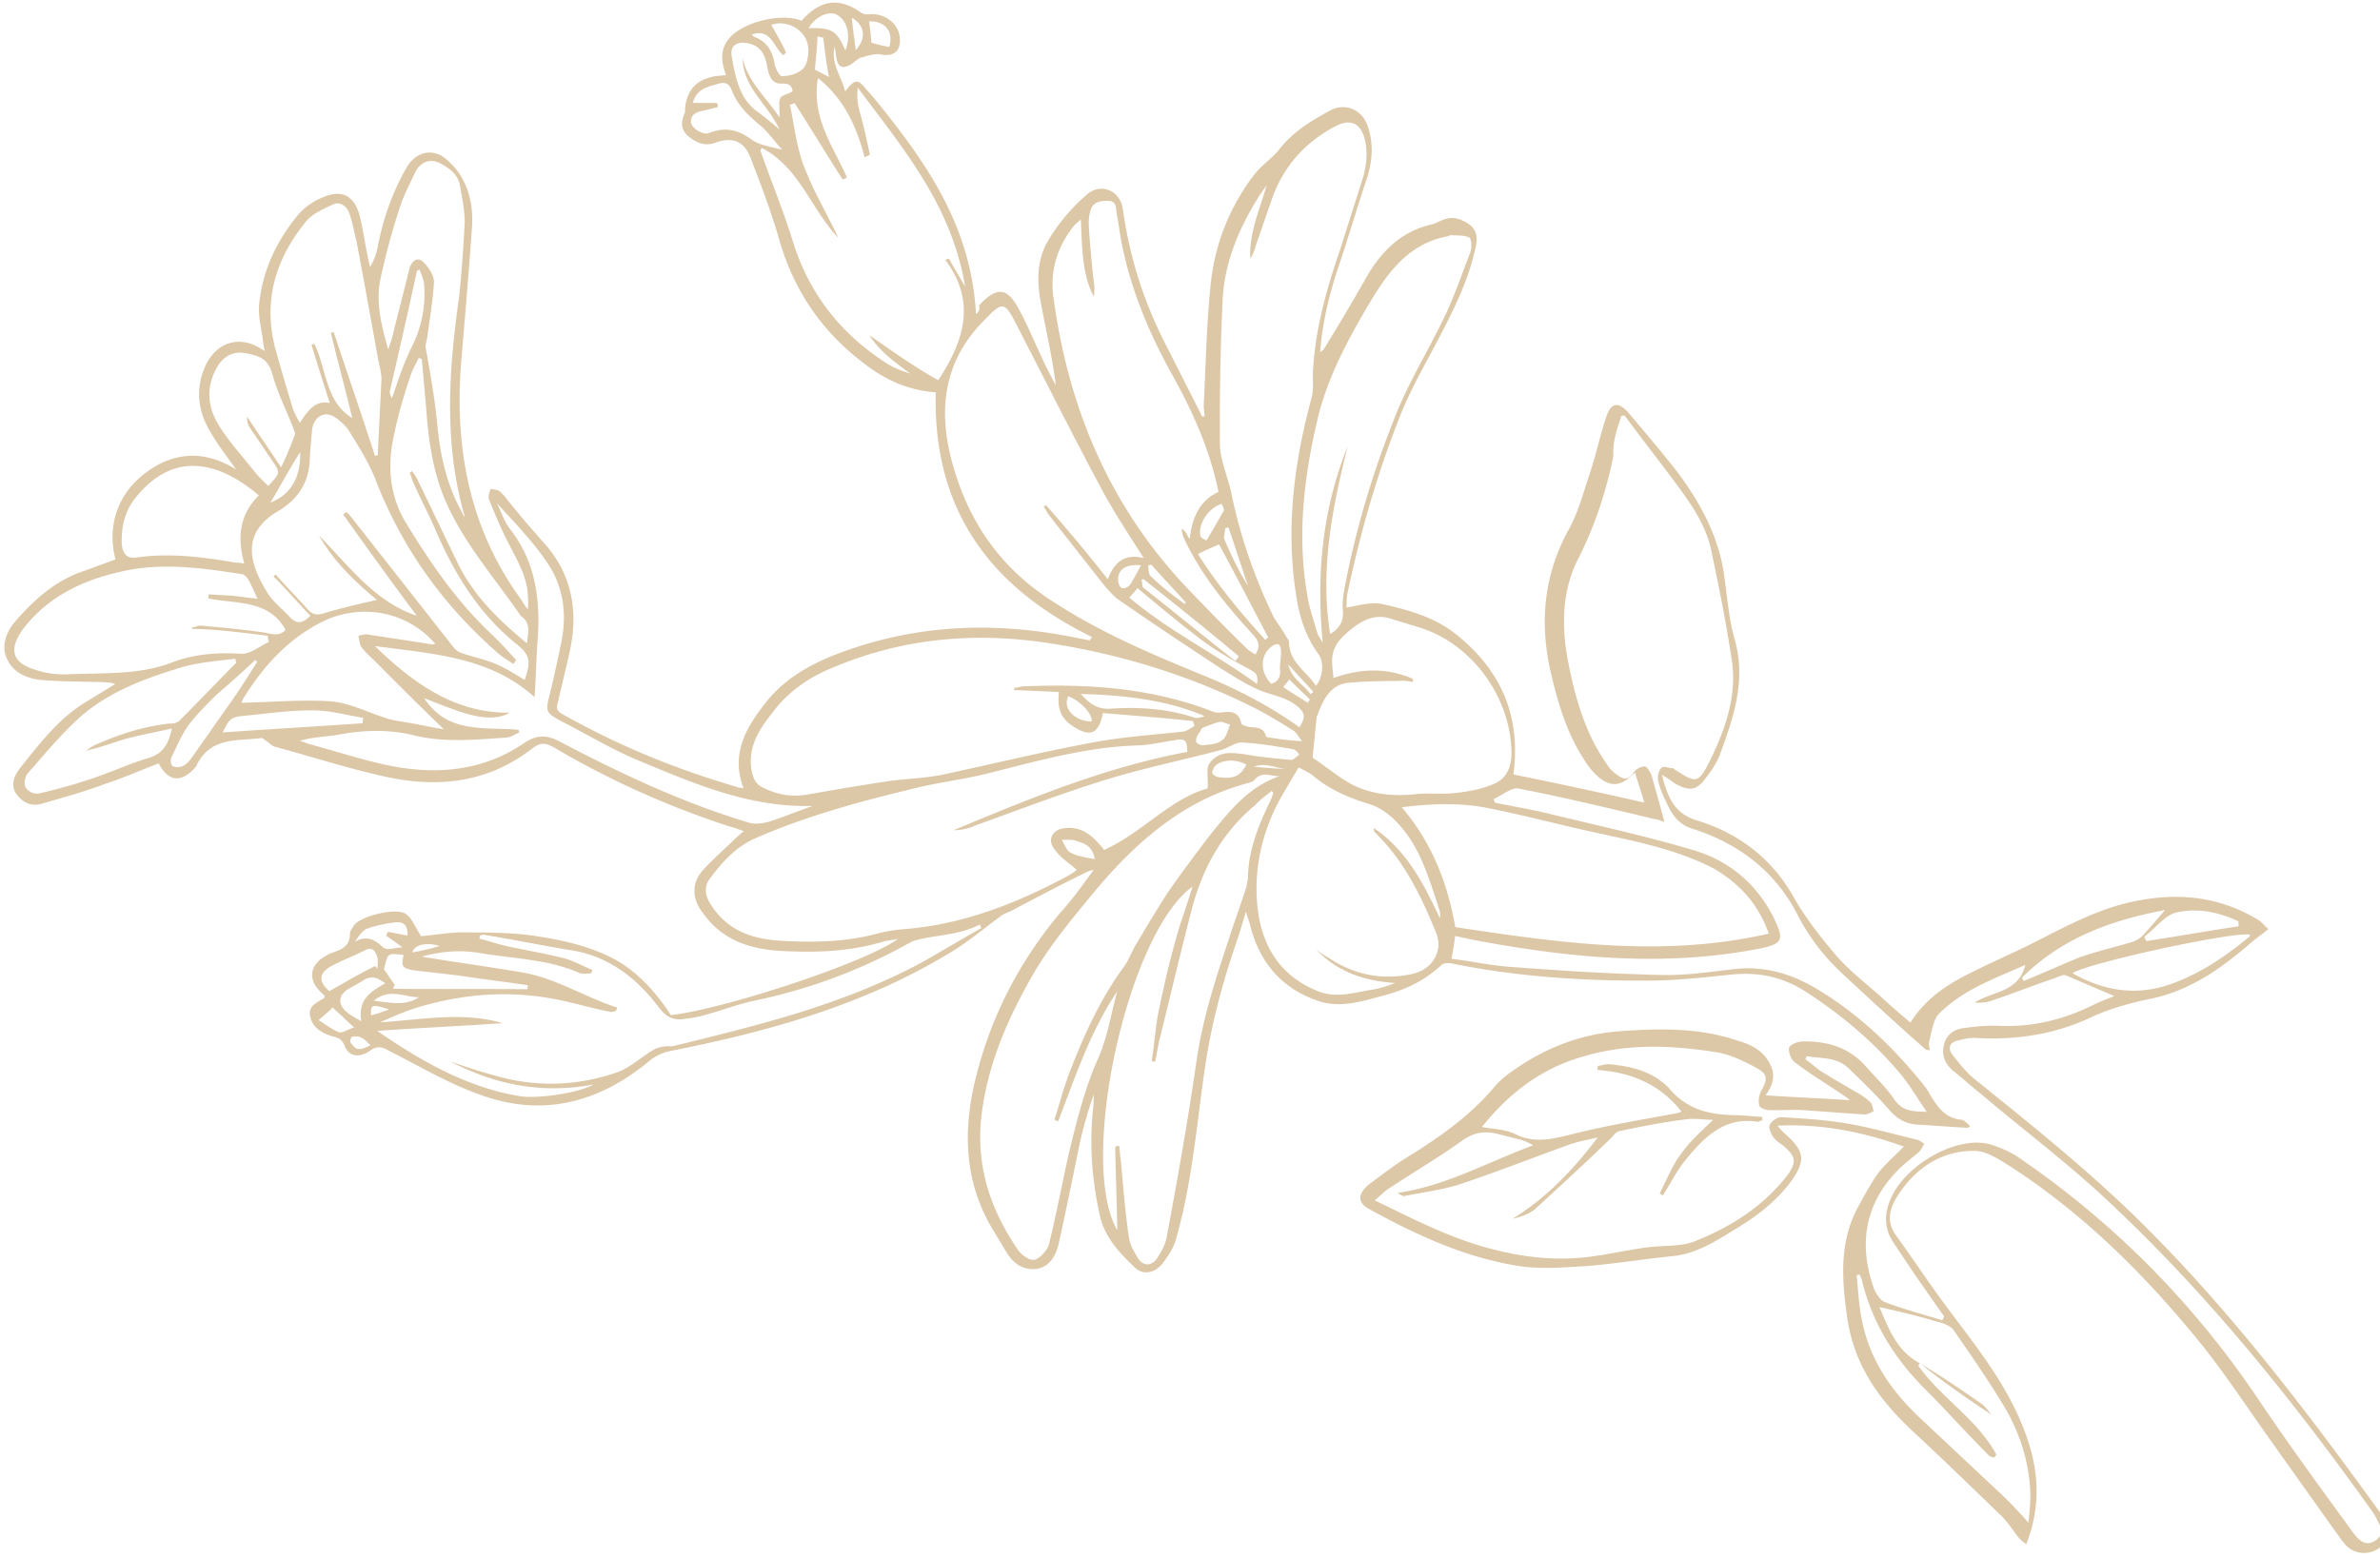 <svg width="362" height="237" fill="none" xmlns="http://www.w3.org/2000/svg"><path d="M148.451 47.804c-.657-12.176-6.359-21.286-13.189-29.98-1.139-1.449-2.277-2.898-3.523-4.253-1.314-1.672-1.726-1.502-3.193.334-.556-2.329-2.241-4.241-1.582-6.875.046.522.18 1.156.227 1.678.247 1.472.901 1.842 2.158 1.126.52-.264 1.081-.938 1.688-1.09.912-.23 2.039-.645 2.91-.463 1.936.381 3.104-.446 2.919-2.534-.186-2.088-2.107-3.607-4.28-3.596-.5.059-1.195.1-1.653-.252-3.317-2.37-6.226-1.908-9.011 1.26-2.941-1.198-8.496.062-10.808 2.443-1.663 1.818-1.456 3.701-.683 5.842-.696.041-1.195.1-1.694.158-2.714.481-4.248 2-4.536 4.874-.02.205.047.522-.082.821-.515 1.197-.617 2.223.366 3.244 1.18 1.038 2.488 1.777 4.223 1.209 2.667-1.003 4.475-.322 5.49 2.358 1.566 4.077 3.132 8.154 4.374 12.512 2.35 8.083 6.862 14.29 13.3 19.012 3.121 2.353 6.628 3.808 10.454 4.05-.46 18.393 8.755 29.891 23.813 37.255-.108.093-.216.187-.345.486-1.457-.234-2.806-.563-4.264-.798-11.833-2.102-23.455-1.388-34.967 3.168-4.12 1.7-7.801 3.958-10.431 7.553-2.718 3.484-4.998 7.525-3.035 12.569-.587-.053-.783-.07-1.066-.199-9.208-2.694-18.03-6.285-26.532-11.09-.937-.499-.875-1.115-.598-1.918.55-2.54 1.189-4.968 1.74-7.508 1.44-6.499.233-12.2-4.227-16.952-1.772-2.024-3.544-4.048-5.207-6.165-.35-.446-.788-1.003-1.247-1.355-.37-.241-.958-.294-1.349-.33-.15.505-.407 1.104-.252 1.532.948 2.364 1.984 4.84 3.148 7.015 1.231 2.493 2.679 4.799 2.782 7.708a9.437 9.437 0 01-.01 2.07c-.613-.78-.855-1.32-1.205-1.765-7.886-10.964-10.087-23.487-8.84-36.942.55-6.476 1.1-12.951 1.562-19.538.18-2.78-.336-5.52-1.784-7.825-.592-.985-1.576-2.006-2.493-2.71-2.029-1.426-4.371-.705-5.684 1.56-2.151 3.741-3.54 7.759-4.343 11.83-.211 1.12-.51 2.128-1.22 3.307-.046-.522-.288-1.062-.335-1.584-.469-2.217-.742-4.416-1.32-6.54-.819-2.663-2.498-3.643-5.165-2.64-1.54.586-3.12 1.583-4.134 2.838-3.259 3.953-5.384 8.422-5.898 13.554-.185 1.848.325 3.655.552 5.332.047.522.093 1.044.314 1.79-.37-.241-.566-.259-.654-.37-3.25-2.054-6.72-.916-8.351 2.562-1.503 3.178-1.245 6.516.337 9.455 1.164 2.176 2.653 4.07 4.296 6.394-4.646-2.904-9.295-2.805-13.666.426-4.263 3.137-6.039 8.052-4.683 13.25-1.54.586-2.971 1.078-4.51 1.664C8.672 88.137 5.212 91.14 2.19 94.7c-1.23 1.443-2.043 3.648-1.142 5.49.881 2.047 2.864 2.951 4.908 3.238 3.131.282 6.39.265 9.542.342.587.053 1.282.012 2.044.288l-4.417 2.709c-4.093 2.428-7.048 6.304-9.982 9.976-.798 1.067-1.617 2.34-.782 3.865 1.03 1.543 2.446 2.188 4.181 1.619 3.255-.949 6.4-1.805 9.48-2.978 2.754-.891 5.442-2.099 8.109-3.102 1.494 2.828 3.45 3.004 5.566.605.108-.093.217-.187.237-.392 2.213-4.358 6.282-3.577 9.886-4.081.196.017.458.352.742.481.37.24.72.686 1.2.833 5.767 1.555 11.406 3.41 17.302 4.666 7.832 1.637 15.324.759 21.966-4.443 1.168-.827 1.864-.868 3.172-.129a133.744 133.744 0 0026.732 12.041c.675.164 1.241.422 2.199.716l-1.081.938c-1.75 1.706-3.588 3.302-5.143 5.026-1.771 1.912-1.626 4.41-.05 6.417 3.023 4.311 7.334 5.632 12.246 5.867 5.108.253 10.062.078 14.943-1.347.716-.246 1.411-.287 2.518-.498-4.695 3.513-26.038 10.601-34.528 11.597-2.566-3.96-5.78-7.357-9.94-9.181-3.116-1.42-6.685-2.26-10.186-2.782-3.785-.652-7.74-.594-11.586-.63-2.173.012-4.388.434-6.277.574-.943-1.431-1.319-2.604-2.236-3.308-1.267-1.15-6.93.204-7.965 1.664-.237.393-.69.974-.623 1.291.01 1.865-1.225 2.375-2.656 2.867-.608.153-1.149.622-1.669.886-1.709 1.296-1.894 3.143-.472 4.721.262.335.72.687.983 1.021-.108.094-.02.206-.02.206-1.06.733-2.688 1.207-2.178 3.014.423 1.695 1.927 2.452 3.364 2.892.87.182 1.436.44 1.833 1.408.53 1.602 2.271 1.966 3.872.763 1.17-.826 1.931-.551 2.956.059 4.511 2.271 8.982 4.952 13.75 6.625 9.234 3.421 17.827 1.399 25.57-4.947 1.19-1.032 2.425-1.542 4.032-1.812 14.608-2.93 28.927-6.922 41.963-14.862 2.729-1.619 5.107-3.683 7.661-5.524.432-.375 1.04-.528 1.56-.792 3.856-2.034 7.712-4.069 11.656-5.992.304-.077.52-.264.912-.229-1.596 2.135-3.212 4.475-4.983 6.387-6.497 7.7-10.923 16.415-13.192 26.257-1.78 7.919-1.258 15.526 3.084 22.442l1.778 2.957c1.097 1.859 2.668 2.933 4.773 2.605 1.911-.346 2.878-2.123 3.259-3.953 1.08-4.874 2.052-9.654 3.025-14.435a62.463 62.463 0 012.299-8.182c-.061.616-.015 1.138-.076 1.754-.663 5.637-.24 11.268.987 16.764.758 3.279 2.988 5.655 5.151 7.714 1.246 1.355 3.049 1.103 4.279-.34.906-1.161 1.832-2.527 2.172-3.947 2.428-8.481 3.117-17.326 4.371-25.913.941-6.44 2.536-12.511 4.63-18.64.556-1.607 1.004-3.12 1.6-5.138.222.745.377 1.174.531 1.602 1.381 5.924 4.729 9.954 10.26 11.902 3.332 1.233 6.694.189 9.84-.667 3.342-.838 6.441-2.216 9.165-4.767.324-.281 1.215-.305 1.694-.158 10.16 2.054 20.464 2.672 30.742 2.562 3.759-.076 7.45-.468 11.142-.86 4.496-.528 8.368.236 12.251 2.864 5.279 3.479 10.105 7.539 14.241 12.572 1.313 1.672 2.323 3.42 3.703 5.408-2.065-.082-3.651-.018-4.944-1.895-1.205-1.766-2.734-3.25-4.156-4.828-2.647-3.138-6.108-4.071-9.867-3.996-.695.041-1.823.457-1.972.962-.149.504.227 1.677.773 2.141 2.292 1.76 4.712 3.221 7.025 4.775.458.352 1.025.611 1.375 1.056-4.218-.276-8.347-.441-12.76-.735 1.034-1.46 1.57-2.862.756-4.592-1.056-2.27-3.039-3.174-5.15-3.778-5.923-1.984-12.158-1.821-18.327-1.341-5.777.516-11.024 2.632-15.807 6.033-.952.64-1.817 1.39-2.595 2.252-3.927 4.722-8.906 8.105-14.06 11.266-1.797 1.184-3.506 2.48-5.215 3.776-1.73 1.502-1.658 2.751.217 3.748 7.019 3.843 14.188 7.182 22.149 8.521 3.393.616 6.977.317 10.453.113 4.475-.322 8.795-1.072 13.182-1.506 3.584-.298 6.529-2.104 9.582-4.004 3.465-2.07 6.559-4.381 8.973-7.788 1.745-2.639 1.781-3.983-.558-6.265-.633-.575-1.266-1.15-1.792-1.818 6.648-.334 13.131.975 19.228 3.182-1.21 1.237-2.615 2.457-3.737 3.806-1.143 1.554-2.111 3.331-3.078 5.108-3.12 5.519-2.629 11.467-1.747 17.45 1.083 6.933 4.807 12.136 9.679 16.718 4.697 4.359 9.286 8.811 13.875 13.264.896.909 1.576 2.006 2.452 3.121.263.334.721.686 1.179 1.038 2.934-7.607 1.418-14.165-1.858-20.881-3.122-6.289-7.629-11.562-11.616-17.1-2.081-2.88-4.053-5.854-6.222-8.846-1.401-1.783-1.304-3.742-.228-5.613 2.733-4.622 6.868-7.46 11.996-7.412 1.978-.03 4.094 1.508 5.861 2.599 11.211 7.328 20.632 16.772 29.146 27.379 3.327 4.235 6.33 8.752 9.529 13.286l10.384 14.607c.613.78 1.118 1.654 1.839 2.341 1.813 1.613 4.722 1.15 5.926-1.02.237-.393.319-1.214.077-1.754-.288-1.061-.773-2.141-1.386-2.921-10.492-14.513-21.396-28.856-33.943-41.586-8.415-8.629-17.737-16.097-27.147-23.677-1.375-1.056-2.513-2.505-3.564-3.842-.7-.892-.598-1.919.813-2.206.912-.228 1.823-.457 2.606-.386 6.086.341 11.992-.474 17.692-3.171 2.796-1.302 5.942-2.158 9.067-2.808 5.947-1.225 10.73-4.626 15.271-8.567.757-.657 1.601-1.202 2.574-2.047-.458-.352-.896-.909-1.355-1.261-6.324-3.884-12.889-4.372-19.964-2.731-5.056 1.202-9.649 3.688-14.329 6.063-3.12 1.583-6.523 3.037-9.643 4.62-3.532 1.754-6.802 3.841-9.149 7.566-1.638-1.391-3.275-2.781-4.718-4.154-2.271-1.965-4.65-3.837-6.597-6.084-2.385-2.804-4.662-5.702-6.506-8.975-3.446-6.007-8.508-9.673-14.734-11.58-3.353-1.027-4.388-3.503-5.234-6.893.938.498 1.571 1.073 2.225 1.443 2.158 1.127 3.178.804 4.557-1.143.906-1.161 1.725-2.434 2.152-3.742 2.032-5.513 3.869-11.044 2.117-17.209-.953-3.297-1.17-7.045-1.712-10.511-1.01-5.684-3.689-10.482-6.996-14.923-2.364-3.01-4.924-6.036-7.484-9.063-1.509-1.69-2.616-1.479-3.321.633-.983 2.915-1.574 5.865-2.557 8.78-.983 2.915-1.791 6.053-3.34 8.71-3.526 6.621-4.204 13.396-2.75 20.569 1.093 4.863 2.469 9.855 5.209 14.037a11.385 11.385 0 001.926 2.452c2.076 1.948 3.77 1.79 5.865-.403.443 1.489.907 2.774 1.417 4.581a875.328 875.328 0 00-19.908-4.279c1.208-9.109-2.048-16.031-8.815-21.405-3.296-2.575-7.235-3.655-11.195-4.53-1.545-.346-3.476.205-5.386.55.061-.615-.032-1.66.267-2.668 1.862-8.74 4.29-17.22 7.481-25.426 1.626-4.41 4.015-8.545 6.207-12.698 2.322-4.451 4.535-8.809 5.615-13.683.34-1.42.463-2.65-.717-3.69-1.287-.944-2.616-1.478-4.263-.798-.412.17-.932.434-1.344.604-4.84 1.014-8.017 4.146-10.426 8.486a341.84 341.84 0 01-5.939 10.03c-.237.392-.366.691-.886.955.344-4.422 1.363-8.68 2.773-12.904 1.538-4.522 2.902-9.267 4.44-13.789.746-2.522.905-5.097.066-7.554-.82-2.663-3.477-3.732-5.773-2.488-2.925 1.6-5.762 3.313-7.81 6.028-1.123 1.35-2.703 2.346-3.846 3.9-3.753 4.944-6.022 10.85-6.551 17.12-.596 5.954-.693 11.849-1.005 17.931l.139 1.566c-.391-.035-.499.059-.391-.035l-5.935-11.72c-3.122-6.288-5.137-12.788-6.111-19.815-.408-2.833-3.436-4.141-5.619-2.06a28.057 28.057 0 00-5.482 6.446c-1.982 3.032-2.028 6.446-1.378 9.819.763 4.211 1.742 8.235 2.289 12.634-.747-1.414-1.581-2.939-2.22-4.446-1.144-2.382-2.092-4.746-3.344-7.034-1.823-3.478-3.389-3.619-6.153-.657.242.54.005.932-.427 1.307zm98.158 15.471c.196.018.304-.076.5-.058 2.781 3.772 5.671 7.45 8.452 11.222 2.081 2.88 4.054 5.854 4.771 9.544 1.139 5.384 2.19 10.658 3.026 16.119.923 5.572-.873 10.692-3.235 15.554-1.848 3.666-2.131 3.537-5.469 1.372-.087-.112-.175-.223-.283-.129-.587-.053-1.437-.44-1.673-.047-.433.375-.623 1.29-.489 1.923.268 1.267.84 2.458 1.412 3.649.813 1.73 1.864 3.068 3.78 3.655 6.792 2.165 12.313 6.184 15.806 12.713 1.89 3.795 4.43 7.027 7.51 9.79 4.063 3.784 8.039 7.457 12.123 11.035.088.112.284.129.675.165-.046-.522-.201-.951-.052-1.455.34-1.419.612-3.156 1.39-4.018 3.737-3.806 8.639-5.436 13.19-7.511-1.018 4.258-5.04 3.999-7.681 5.729.978.088 1.977-.029 2.801-.369 3.167-1.061 6.354-2.328 9.52-3.389.412-.17 1.04-.527 1.519-.381l7.385 3.151c-1.236.51-2.363.927-3.403 1.454-4.464 2.187-9.217 3.313-14.129 3.077-1.869-.064-3.563.094-5.366.346-1.498.175-2.667 1.002-3.027 2.627-.36 1.625.212 2.815 1.391 3.854 1.463 1.167 2.73 2.317 4.193 3.485 6.005 5.098 12.247 9.803 18.036 15.088 15.641 14.356 29.079 30.998 41.457 48.374.525.668.922 1.636 1.339 2.399.505.874.052 1.454-.597 2.017-1.276.921-2.234.628-3.46-.933-4.775-6.54-9.55-13.081-14.108-19.81-10.04-15.093-22.411-27.6-37.202-37.633-1.112-.721-2.441-1.255-3.682-1.678-4.964-1.69-12.914 2.773-15.297 7.84-1.245 2.581-1.188 4.968.455 7.291l3.091 4.628 4.404 6.301c-.021.205-.129.299-.258.598-2.873-.88-5.855-1.667-8.708-2.752-.762-.276-1.442-1.373-1.751-2.23-2.298-6.628-1.29-12.751 3.657-17.795.994-1.05 2.163-1.877 3.244-2.815.324-.281.581-.88.818-1.273-.371-.24-.829-.592-1.22-.627-3.373-.822-6.638-1.738-10.032-2.354-3.393-.616-7.023-.84-10.458-1.046-.587-.053-1.54.587-1.797 1.185-.237.393.248 1.472.598 1.918.438.557 1.092.927 1.638 1.39 1.725 1.502 1.838 2.341.567 4.194-3.861 5.038-8.906 8.105-14.457 10.298-2.147.739-4.691.509-6.992.82-2.801.369-5.731 1.037-8.532 1.406-5.603.739-10.865.057-16.241-1.463-5.856-1.666-11.108-4.418-16.665-7.094l1.838-1.595c3.702-2.463 7.687-4.797 11.301-7.371 1.709-1.296 3.424-1.659 5.447-1.166 1.35.328 2.503.639 3.852.968.479.147.85.387 1.7.775-7.178 2.667-13.459 6.244-20.668 7.252.371.241.742.481.938.499 2.821-.575 5.818-.926 8.573-1.817 5.617-1.876 11.168-4.069 16.697-6.057 1.432-.492 2.734-.686 4.253-1.067-3.752 4.944-7.835 9.237-12.988 12.398 1.215-.305 2.538-.703 3.511-1.548 3.805-3.489 7.609-6.979 11.326-10.579.433-.376.906-1.162 1.406-1.22 3.429-.727 7.054-1.436 10.55-1.846 1.195-.1 2.456.117 3.738.129-1.858 1.801-3.588 3.302-4.859 5.155-1.359 1.742-2.172 3.947-3.269 6.024.088.111.283.129.459.352 1.055-1.666 1.914-3.349 3.057-4.903 2.934-3.672 6.152-7.214 11.394-6.327.196.017.52-.264.716-.247.02-.205-.067-.316-.047-.522-1.282-.012-2.544-.229-3.826-.241-3.846-.036-7.24-.652-10.083-3.808-2.297-2.693-5.758-3.626-9.28-3.943-.587-.053-1.302.193-1.802.252l-.062.616c5 .347 9.465 2.095 12.793 6.331-.412.17-.52.263-.716.246-5.231.978-10.55 1.846-15.715 3.141-3.038.762-5.88 1.542-8.888.028-1.503-.757-3.285-.71-5.025-1.074 4.293-5.413 9.4-9.096 15.692-10.808 6.508-1.899 13.094-1.616 19.706-.607 2.24.306 4.594 1.45 6.556 2.559 1.591.868 1.401 1.783.562 3.261-.366.692-.556 1.607-.334 2.352.154.428 1.112.722 1.807.681 1.478.029 2.868-.053 4.346-.023 3.239.188 6.566.488 9.804.676.392.035.912-.229 1.432-.492-.155-.429-.181-1.156-.551-1.397-.721-.686-1.463-1.167-2.4-1.666-1.679-.98-3.358-1.959-5.125-3.051-.829-.592-1.55-1.278-2.291-1.76.02-.205.128-.299.149-.504 2.132.399 4.433.089 6.246 1.702 2.251 2.171 4.502 4.341 6.536 6.699 1.159 1.244 2.38 1.872 3.945 2.013 2.652.135 5.196.364 7.848.5l.324-.282c-.458-.352-.984-1.021-1.483-.962-2.827-.358-3.883-2.628-5.156-4.711l-.875-1.114c-4.487-5.479-9.446-10.173-15.4-13.816-4.274-2.664-8.693-3.89-13.6-3.193-3.496.41-7.1.914-10.447.82-7.585-.166-15.042-.63-22.585-1.206-3.044-.171-6.133-.864-9.352-1.257.211-1.12.422-2.241.545-3.472.871.182 1.741.364 2.416.528 14.531 2.759 29.186 4.286 43.99 1.374 3.625-.71 3.511-1.548 2.213-4.358-2.529-5.303-6.809-8.899-12.077-10.513-7.38-2.218-14.821-3.821-22.241-5.628-2.699-.658-5.417-1.11-8.224-1.673-.087-.112-.067-.317-.242-.54 1.344-.604 2.749-1.824 3.815-1.624 6.875 1.344 13.816 3.005 20.758 4.666.391.035.675.164 1.437.44-.712-2.757-1.376-4.992-1.954-7.115-.242-.54-.746-1.414-1.05-1.337-.587-.053-1.432.492-1.668.885-.711 1.179-1.493 1.108-2.323.516-.741-.481-1.375-1.056-1.792-1.819-3.374-4.757-4.884-10.383-5.982-16.178-.876-5.05-.754-10.218 1.588-14.874 2.579-5.05 4.287-10.282 5.429-15.772-.165-2.293.627-4.293 1.203-6.106zm-82.831 69.077c-.432.375-1.06.733-1.688 1.091-7.821 4.163-15.93 7.265-24.684 7.926a23.72 23.72 0 00-3.713.598c-4.773 1.331-9.422 1.43-14.335 1.194-4.521-.2-8.46-1.28-11.201-5.462-.855-1.32-1.123-2.587-.304-3.86 1.94-2.621 4.056-5.02 7.048-6.304 7.434-3.266 15.353-5.453 23.144-7.34 4.057-1.085 8.249-1.536 12.198-2.526 7.595-1.905 15.014-4.033 22.836-4.261 1.782-.047 3.604-.504 5.406-.756 1.715-.363 2.086-.123 2.097 1.743-12.374 2.303-23.907 7.064-35.548 11.919 1.086-.006 2.193-.217 3.125-.651 6.658-2.404 13.228-4.919 19.952-7.006 5.705-1.765 11.652-2.99 17.532-4.531 1.215-.305 2.297-1.244 3.275-1.155 2.652.135 5.175.569 7.698 1.004.392.035.742.481 1.005.815-.325.282-.865.751-1.169.827-2.348-.211-4.696-.423-7.024-.84-2.044-.288-4.089-.575-5.468 1.372-.582.88-.139 2.369-.282 3.807-5.685 1.559-9.958 6.767-15.745 9.353-1.488-1.895-3.193-3.602-5.886-3.327-1.89.14-2.837 1.712-1.699 3.161.855 1.32 2.163 2.059 3.43 3.209zm17.668-22.644c.067.317.154.428.221.745-.628.358-1.169.827-1.864.868-4.691.509-9.361.814-14.093 1.734-7.445 1.401-14.932 3.212-22.398 4.818-2.518.498-4.995.586-7.492.879-4.408.638-8.728 1.388-13.048 2.138-2.409.405-4.541.006-6.612-1.01-1.133-.516-1.55-1.278-1.818-2.545-.716-3.69 1.245-6.517 3.165-8.933 2.285-3.108 5.575-5.401 9.174-6.838 10.926-4.608 22.069-5.469 33.532-3.608 10.396 1.662 20.453 4.743 29.955 9.431 2.353 1.144 4.491 2.476 6.628 3.808.458.352.788 1.003 1.226 1.56-1.869-.065-3.522-.317-4.98-.552-.195-.018-.391-.035-.479-.147-.335-1.584-1.746-1.296-2.811-1.496-.284-.129-.871-.182-.938-.499-.489-2.012-1.792-1.818-3.29-1.643-.5.059-.979-.088-1.545-.346-9.038-3.403-18.451-4.044-27.967-3.658-.587-.053-1.107.211-1.802.251.088.112-.021.206.067.317l6.782.3c-.267 2.669.284 4.065 2.421 5.397 2.421 1.461 3.656.951 4.268-2.205 4.501.406 9.109.717 13.698 1.234zm18.701-5.358c-1.36-2.194-3.997-3.467-4.08-6.582.041-.41-.505-.874-.66-1.302-.504-.874-1.205-1.766-1.71-2.64-2.859-5.954-5.09-12.265-6.41-18.805-.536-2.534-1.679-4.916-1.737-7.303a401.57 401.57 0 01.397-21.714c.205-5.989 2.521-11.373 5.686-16.37l1.035-1.46c-1.065 3.736-2.696 7.214-2.5 11.167.345-.486.602-1.085.772-1.794l2.501-7.232c1.796-5.12 5.23-8.85 9.91-11.225 1.972-.962 3.496-.41 4.161 1.825.577 2.123.371 4.176-.225 6.194l-3.458 10.874c-2.095 6.129-3.777 12.088-4.131 18.58-.036 1.344.124 2.705-.195 3.919-2.66 9.807-3.95 19.737-2.393 29.82.454 3.355 1.428 6.446 3.422 9.215.875 1.115.737 3.484-.385 4.833zM159.07 76.829a84.38 84.38 0 01-.325.281c.351.446.505.874.856 1.32l7.442 9.474c.876 1.115 1.752 2.23 2.843 3.156 5.259 3.684 10.537 7.163 15.816 10.642 2.137 1.332 4.362 2.775 6.649 3.603 1.72.569 3.46.933 4.923 2.1 1.179 1.039 1.421 1.579.366 3.244-4.604-3.315-9.769-5.955-15.084-8.091-7.776-3.186-15.444-6.466-22.577-11.148-7.699-4.94-12.628-11.909-15.092-20.83-2.174-7.86-1.543-15.157 4.419-21.456 3.305-3.43 3.413-3.524 5.633.922 4.219 8.148 8.33 16.39 12.657 24.444 1.912 3.59 4.147 6.898 6.362 10.412-2.503-.64-4.366.228-5.457 3.237a246.2 246.2 0 00-9.431-11.31zm10.856 73.994c-.937 3.437-1.502 7.115-2.897 10.2-2.038 4.581-3.206 9.343-4.374 14.106-1.06 4.669-1.924 9.355-3.091 14.118-.191.915-1.292 2.058-2.116 2.398-.716.247-1.916-.587-2.529-1.367-4.054-5.854-6.372-12.277-5.72-19.779.802-8.006 3.89-15.185 7.719-21.883 2.517-4.434 5.776-8.387 9.034-12.34 6.409-7.811 13.782-14.397 23.523-17.041.412-.17 1.107-.211 1.344-.604 1.231-1.443 2.606-.387 3.908-.58-4.901 1.63-7.856 5.506-10.898 9.272-2.049 2.715-4.098 5.43-6.059 8.257-1.745 2.639-3.295 5.296-4.952 8.047-.71 1.179-1.138 2.487-1.935 3.554-3.429 4.663-5.832 9.935-7.953 15.337-1.049 2.598-1.708 5.232-2.562 7.848.196.017.283.129.566.258 2.527-6.504 4.812-13.549 8.992-19.801zm99.106-8.782c-16.168 3.722-32.023 1.361-47.683-.981-1.191-6.84-3.638-12.964-8.145-18.238 4.3-.544 8.362-.696 12.343-.027 6.2 1.18 12.251 2.864 18.342 4.138 5.701 1.239 11.597 2.495 16.85 5.246 3.729 2.201 6.68 5.263 8.293 9.862zM132.236 51.005c1.71 2.64 4.023 4.194 6.227 5.843-1.437-.44-2.765-.974-3.965-1.808-6.762-4.44-11.491-10.46-13.949-18.449-1.417-4.58-3.246-8.992-4.858-13.59-.088-.112.128-.3.149-.505 5.732 2.898 7.551 9.38 11.661 13.686-1.541-3.35-3.405-6.418-4.75-9.75-1.54-3.349-1.866-7.003-2.603-10.487.304-.077.412-.17.716-.247 2.478 3.849 4.847 7.79 7.325 11.639.216-.188.412-.17.628-.358-2.092-4.745-5.419-8.98-4.411-15.104 3.842 3.039 5.887 7.262 7.088 12.03.304-.075.52-.263.824-.34-.335-1.583-.67-3.167-1.093-4.862-.423-1.695-1.061-3.202-.748-5.35 6.964 9.328 14.293 17.963 16.32 30.263-.922-1.636-1.777-2.956-2.437-4.258-.195-.018-.412.17-.607.152 4.707 6.224 3.025 12.183-1.047 18.341-3.553-1.977-6.87-4.347-10.47-6.846zM47.211 93.68c-1.21 1.238-2.1 1.261-3.084.24-1.16-1.243-2.534-2.3-3.39-3.62-2.72-4.387-4.399-9.302 1.97-12.768l.108-.094c2.641-1.73 4.17-4.181 4.303-7.484.056-1.548.22-3.19.385-4.833.38-1.83 1.94-2.621 3.424-1.659a8.632 8.632 0 011.988 1.836c1.448 2.305 2.895 4.61 4.018 7.198 4.06 10.723 10.39 19.475 18.647 26.743.72.687 1.658 1.186 2.487 1.778.216-.188.237-.393.453-.581-1.334-1.466-2.668-2.933-4.022-4.194-5.048-4.805-9.014-10.548-12.744-16.683-2.544-4.165-2.875-8.752-1.815-13.421.592-2.95 1.487-5.977 2.47-8.892.298-1.009.88-1.888 1.266-2.786.195.018.283.13.479.147l.697 7.83c.33 4.588.965 9.098 2.793 13.51 2.798 6.57 7.5 11.86 11.467 17.603l.175.223c1.483.963 1.035 2.476.87 4.118-4.191-3.485-7.797-6.917-10.28-11.697-2.132-4.335-4.245-8.876-6.377-13.21-.242-.54-.505-.874-.855-1.32l-.325.281c.242.54.376 1.173.706 1.825.969 2.158 2.045 4.223 3.014 6.382 2.952 6.998 6.769 13.245 12.62 17.915 2.008 1.63 2.101 2.675 1.139 5.384-1.396-.85-2.88-1.812-4.491-2.475-1.612-.663-3.352-1.027-5.072-1.597-.48-.146-.938-.498-1.288-.944l-2.452-3.121-12.959-16.496c-.263-.334-.525-.668-.896-.91l-.432.376c3.636 5.092 7.36 10.295 11.192 15.405-6.4-2.13-10.3-7.557-14.868-12.214 2.261 4.035 5.604 7.133 8.792 9.802-2.626.592-5.252 1.184-7.899 1.981-1.02.323-1.714.364-2.523-.434-1.597-1.801-3.39-3.62-4.986-5.42l-.324.281c1.705 1.707 3.564 3.843 5.619 5.995zm143.738 5.906l-1.113-.722c-3.059-2.968-5.923-5.919-8.874-8.981-11.892-12.36-18.476-27.454-20.772-44.957-.479-4.082.761-7.595 3.242-10.686l.973-.845c.176 4.16.156 8.3 1.98 11.779.103-1.027.097-1.96-.104-2.91-.232-2.61-.552-5.331-.676-8.035a7.284 7.284 0 01.205-2.053c.34-1.42 1.447-1.63 2.729-1.619 1.282.012 1.18 1.039 1.293 1.877.335 1.584.475 3.15.81 4.734 1.386 6.857 4.009 13.204 7.347 19.304 3.271 5.784 6.022 11.832 7.342 18.372-2.688 1.208-4.021 3.677-4.371 7.167-.35-.446-.417-.762-.592-.985-.175-.223-.35-.446-.633-.575.026.727.268 1.267.51 1.806 2.617 5.415 6.315 9.89 10.229 14.179 1.159 1.244 1.185 1.97.475 3.15zm21.257 49.971c-1.128.416-2.255.833-3.558 1.026-2.605.387-5.164 1.296-7.93.321-5.989-2.3-8.971-7.022-9.508-13.492-.444-5.425.765-10.598 3.215-15.349.967-1.777 2.022-3.443 3.098-5.314.937.499 1.787.886 2.421 1.461 2.467 1.983 5.211 3.162 8.085 4.043 1.632.457 3.203 1.531 4.362 2.775 3.585 3.637 4.961 8.629 6.553 13.433.154.428.113.839.072 1.249-2.442-5.191-4.992-10.289-10.075-13.75.067.317.047.522.134.633 4.414 4.23 7.119 9.756 9.411 15.452.155.428.289 1.061.335 1.583-.138 2.37-1.693 4.094-4.211 4.592-4.536.938-8.692.046-12.487-2.471-.654-.37-1.396-.851-1.942-1.314 3.302 3.508 7.416 4.811 12.025 5.122zm-63.178-8.902c.087.112.154.429.242.54-3.033 1.695-5.978 3.501-9.01 5.195-12.002 6.48-24.848 9.569-37.803 12.752-.304.076-.695.041-.891.023-.695.041-1.498.176-2.127.534-1.992 1.167-3.742 2.873-5.781 3.518-6.03 2.046-12.266 2.209-18.404.414a83.708 83.708 0 01-6.792-2.166c6.844 3.62 14.11 5 21.86 3.523-2.405 1.337-8.615 2.228-11.334 1.775-7.961-1.338-14.872-5.275-21.614-9.921 6.365-.463 12.709-.72 19.073-1.182-6.138-1.796-12.39-.495-18.646-.126 1.756-.774 3.512-1.548 5.247-2.117 7.744-2.41 15.39-2.86 23.203-1.017 2.219.511 4.33 1.115 6.462 1.514.283.129.695-.041 1-.117.02-.205.128-.299.148-.504-4.876-1.579-9.326-4.465-14.373-5.334-5.046-.869-10.113-1.533-15.355-2.419 3.146-.856 5.926-1.02 8.841-.55 5.046.869 10.37.934 15.098 3.017.567.258 1.174.106 1.87.065.02-.205.128-.299.149-.505-1.329-.534-2.637-1.273-4.074-1.713-2.981-.786-6.092-1.274-9.181-1.966-1.35-.329-2.59-.751-3.94-1.08.02-.205.129-.299.15-.505.303-.076.607-.152.89-.023 4.372.705 8.723 1.614 13.095 2.319 5.634.922 9.934 4.313 13.241 8.753 1.401 1.784 2.575 1.889 4.182 1.62a17.223 17.223 0 003.125-.651c2.539-.703 4.902-1.63 7.42-2.128a82.86 82.86 0 0023.7-8.947c3.166-1.061 6.992-.82 10.329-2.591zm44.387-20.34l.263.334c-.129.299-.15.505-.278.804-1.869 3.871-3.541 7.759-3.581 12.106-.042.41-.191.915-.232 1.325-.875 2.821-1.945 5.625-2.82 8.446-1.966 5.83-3.844 11.771-4.764 18.006-1.296 8.998-2.895 18.071-4.582 27.034-.211 1.12-.921 2.299-1.503 3.178-.906 1.162-2.08 1.056-2.847-.152-.593-.986-1.185-1.971-1.366-3.127-.588-3.989-.872-8.053-1.264-12.024-.134-.634-.072-1.25-.206-1.883-.196-.018-.392-.036-.608.152.068 4.253.244 8.411.312 12.664-6.058-10.489 1.565-45.223 11.456-52.307-.726 2.317-1.431 4.428-2.136 6.54-.617 2.223-1.235 4.446-1.744 6.575-.53 2.334-1.06 4.669-1.481 6.909-.314 2.147-.54 4.405-.854 6.552.196.017.392.035.479.146.319-1.214.442-2.445.761-3.66 1.657-6.686 3.205-13.279 4.97-20.059 1.703-6.164 4.694-11.384 9.538-15.401.778-.862 1.622-1.408 2.487-2.158zm9.419-17.173c-.366-3.243-.701-4.827 2.934-7.607 1.925-1.484 3.768-2.146 6.055-1.319l4.31 1.32c7.554 2.442 13.401 10.115 13.753 18.432.165 2.294-.54 4.405-2.6 5.255-1.863.868-3.969 1.196-5.967 1.43-1.998.235-4.042-.053-6.04.181-3.193.334-6.324.052-9.156-1.239-2.353-1.144-4.254-2.869-6.479-4.312l.617-6.158c.02-.206.02-.206.129-.3.833-2.41 2.058-4.786 4.839-4.949 2.693-.276 5.453-.234 8.125-.304.5-.059 1.066.2 1.566.141.02-.205-.067-.317.041-.411-4.161-1.824-8.136-1.561-12.127-.16zm2.145-35.228c-3.814 9.496-4.8 19.35-3.784 29.902-.417-.763-.767-1.208-.834-1.525-.51-1.807-1.129-3.52-1.443-5.309-1.66-9.056-.668-17.977 1.41-26.904 1.399-6.089 4.215-11.531 7.313-16.845 3.099-5.314 6.244-10.105 12.583-11.295.195.018.324-.281.411-.17.979.088 1.978-.029 2.827.358.371.24.444 1.49.166 2.294-1.328 3.401-2.46 6.82-4.071 10.094-2.491 5.16-5.549 10.064-7.561 15.372-3.299 8.299-5.835 16.874-7.502 25.63-.211 1.121-.334 2.353-.241 3.397.139 1.566-.463 2.651-1.935 3.554-1.578-9.878.346-19.233 2.661-28.553zM57.016 98.292c8.765 1.204 17.415 1.569 24.296 7.782.2-2.986.251-5.467.41-8.042.55-6.475-.136-12.44-4.164-17.568-.876-1.114-1.319-2.604-1.978-3.906 2.668 2.933 5.444 5.772 7.68 9.08 2.322 3.42 2.998 7.52 2.175 11.796-.571 2.745-1.142 5.49-1.8 8.124-.66 2.633-.68 2.839 1.566 4.077 3.945 2.012 7.76 4.324 11.834 6.037 8.343 3.444 16.752 7.205 26.551 6.949-2.559.909-4.618 1.759-6.657 2.404-.912.228-2.019.439-2.976.146-9.97-2.97-19.492-7.452-28.777-12.328-1.875-.997-3.44-1.138-5.345.14-6.256 4.304-13.228 4.919-20.298 3.557-3.872-.763-7.791-2.048-11.73-3.128-.675-.164-1.437-.44-2.2-.716 1.931-.551 3.713-.598 5.515-.85 3.929-.785 7.992-.937 11.843.032 4.723 1.15 9.413.64 14.084.336.695-.041 1.236-.51 1.951-.756-.087-.112-.067-.317-.154-.428-5.088-.459-10.731.69-14.327-4.812 2.091.809 4.27 1.731 6.38 2.335 2.874.88 5.155.775 6.628-.128-8.105.099-14.388-4.196-20.507-10.133zm-16.328-1.574l.2.95c-1.343.604-2.857 1.917-4.227 1.794-3.434-.206-6.91 0-10.293 1.248-5.138 2.023-10.53 1.641-15.982 1.874-1.586.065-3.348-.094-4.872-.646-3.744-1.062-4.32-3.185-1.819-6.481 3.732-4.739 8.912-7.172 14.468-8.433 6.271-1.506 12.404-.643 18.625.332.39.035.741.48.916.704.505.874.902 1.842 1.474 3.032-1.37-.123-2.632-.34-3.806-.446-1.174-.106-2.456-.118-3.63-.223l-.062.615c4.156.893 9.171.102 11.762 4.789-.777.862-1.755.773-2.909.463-3.306-.506-6.632-.805-9.959-1.105-.391-.035-.911.229-1.41.287 0 0 .087.112-.021.206 4.042.053 7.74.593 11.545 1.04zm16.77-27.49c-.108.095-.304.077-.412.17-2.036-6.293-4.18-12.493-6.302-18.899-.108.094-.304.076-.412.17 1.046 4.34 2.2 8.588 3.247 12.928-4.1-2.44-3.89-7.496-5.78-11.292-.108.094-.304.077-.412.17.886 2.98 1.793 5.755 2.767 8.846-2.22-.51-3.383 1.249-4.546 3.008-.505-.874-.922-1.636-1.143-2.381-.887-2.98-1.773-5.96-2.572-8.828-1.933-7.32-.013-13.673 4.604-19.367 1.014-1.255 2.662-1.936 4.114-2.633 1.04-.528 2.152.194 2.529 1.367.463 1.284.71 2.757 1.066 4.135 1.165 6.112 2.243 12.113 3.32 18.113.202.95.49 2.012.495 2.945-.194 3.918-.389 7.836-.563 11.549zm245.415 145.978c-.525-.669-.963-1.226-1.421-1.578-3.229-2.259-6.371-4.406-9.728-6.366-3.358-1.959-4.507-5.273-5.873-8.4 3.09.693 5.984 1.368 8.858 2.248.87.182 1.915.587 2.441 1.256 2.673 3.865 5.346 7.731 7.716 11.673 2.282 3.831 3.72 8.207 3.942 12.887.052 1.455-.113 3.097-.277 4.74-1.509-1.69-2.755-3.045-4.11-4.306l-12.454-11.686c-4.238-4.007-7.612-8.765-8.777-14.877-.469-2.217-.547-4.399-.8-6.804.196.018.304-.076.5-.058.067.316.242.539.309.856 1.536 6.353 4.848 11.726 9.329 16.272 3.322 3.303 6.515 6.905 9.925 10.319.175.223.566.259.849.388.108-.094.217-.188.345-.487-3.008-5.45-8.328-8.518-11.877-13.498.108-.094.129-.3.237-.393 3.471 2.798 7.071 5.297 10.866 7.814zM70.724 78.709a2.8 2.8 0 01-.505-.874c-2.26-4.035-3.287-8.581-3.705-13.28-.392-3.97-1.088-7.865-1.784-11.76-.067-.317.19-.915.231-1.326.376-2.762.859-5.619 1.039-8.399.102-1.026-.753-2.346-1.561-3.144-.896-.91-1.74-.364-2.168.944-.849 3.548-1.785 6.985-2.634 10.534-.15.504-.407 1.102-.576 1.812-1.02-3.613-1.953-7.115-1.192-10.775.74-3.455 1.697-7.097 2.83-10.516.596-2.018 1.564-3.795 2.444-5.684.752-1.589 2.183-2.081 3.512-1.547 1.503.756 2.986 1.719 3.301 3.508.315 1.789.717 3.69.727 5.554-.174 3.713-.456 7.52-.826 11.215-1.65 11.555-2.369 22.676.867 33.738zm-44.58 32.131c-.55 2.539-1.477 3.906-3.711 4.533-2.95.873-5.855 2.269-8.913 3.236a79.593 79.593 0 01-7.615 2.111c-.608.152-1.653-.253-1.983-.904-.35-.446-.14-1.566.205-2.053 2.785-3.167 5.483-6.445 8.51-9.072 4.412-3.642 9.638-5.553 14.931-7.148 2.647-.797 5.427-.961 8.229-1.33-.021.205.154.428.134.633-2.96 2.944-5.725 5.906-8.685 8.85-.325.281-.932.434-1.52.381-3.995.469-7.769 1.682-11.389 3.324-.52.264-.952.639-1.364.809 2.214-.422 4.274-1.272 6.508-1.899 2.127-.534 4.34-.956 6.663-1.471zm10.56-3.917l.258-.598c3.057-4.903 6.728-9.026 11.928-11.665 5.72-2.902 12.919-1.84 17.338 3.323-.195-.018-.304.076-.5.058-3.305-.505-6.415-.992-9.721-1.497-.48-.147-1 .117-1.499.176.134.633.18 1.155.423 1.695.613.78 1.334 1.467 1.967 2.042 3.497 3.525 6.907 6.939 10.6 10.483-2.044-.288-3.873-.763-5.721-1.033-.87-.182-1.849-.271-2.807-.564-2.873-.88-5.685-2.376-8.62-2.641-4.413-.294-8.996.122-13.646.221zm.444-21.192c-.588-.053-.87-.182-1.175-.106-5.046-.868-9.917-1.514-15.02-.835-1.607.27-2.328-.417-2.447-2.188-.036-2.593.494-4.927 2.177-6.95 5.416-6.762 12.136-5.846 18.687-.285-2.96 2.944-3.31 6.434-2.222 10.364zm3.648-11.789c-.809-.798-1.53-1.484-2.143-2.264-1.926-2.452-4.069-4.717-5.583-7.339-1.602-2.733-1.685-5.848.08-8.693 1.055-1.665 2.595-2.252 4.335-1.888 1.74.364 3.286.71 3.93 3.15.799 2.87 2.118 5.474 3.22 8.266.067.316.33.65.201.95-.556 1.607-1.199 3.103-2.079 4.991-1.798-2.751-3.528-5.185-5.151-7.714-.062.616.072 1.25.423 1.695l3.353 4.963c1.293 1.877 1.293 1.877-.586 3.883zm274.426 74.124c2.533-1.636 24.931-6.454 27.042-5.85-.108.094-.02.206-.128.299-3.872 3.173-7.898 5.917-12.692 7.453-4.989 1.519-9.644.685-14.222-1.902zm-7.425 1.195c-.088-.111-.155-.428-.242-.539 6.028-5.982 13.509-8.726 21.758-10.262-1.338 1.537-2.461 2.886-3.562 4.029-.433.376-1.061.733-1.668.886-2.647.797-5.273 1.389-7.832 2.298-2.883 1.19-5.571 2.398-8.454 3.588zM105.37 15.649c.617-2.223 2.419-2.475 4.046-2.95.912-.228 1.478.03 1.875.998.773 2.14 2.39 3.736 4.028 5.127 1.375 1.056 2.405 2.599 3.652 3.954-1.633-.458-3.394-.617-4.681-1.561-2.117-1.537-4.053-1.919-6.417-.992-.932.433-2.786-.77-2.791-1.702.036-1.343 1.143-1.554 2.25-1.765l1.823-.457c.02-.205.041-.41-.134-.634-1.087.006-2.173.012-3.651-.018zm13.214 4.09a59.096 59.096 0 00-3.101-2.557c-2.966-1.925-3.616-5.297-4.178-8.559-.335-1.584.726-2.317 2.183-2.082 2.045.288 2.9 1.608 3.194 3.602.268 1.267.623 2.646 2.209 2.581 1.195-.1 1.633.458 1.658 1.185-.736.452-1.735.57-1.884 1.073-.257.599-.056 1.549-.092 2.892-2.148-3.197-4.79-5.403-5.615-8.998.048 4.457 3.843 6.974 5.626 10.863zM38.84 100.383l.262.335c-1.291 2.058-2.583 4.117-3.963 6.064-2.07 2.921-4.03 5.748-6.1 8.668-.345.487-.885.956-1.297 1.126-.412.17-1.107.211-1.478-.029-.283-.129-.397-.968-.16-1.361.751-1.59 1.523-3.384 2.558-4.845 1.25-1.648 2.785-3.167 4.211-4.592 1.946-1.689 4-3.471 5.967-5.366zm22.553 44.91c-.36 1.625-.293 1.941 1.252 2.288 2.436.323 4.784.534 7.22.857 3.501.523 6.915.934 10.417 1.457l-.062.615c-6.802-.095-13.625.016-20.427-.079.02-.205.129-.299.257-.598-.525-.669-1.03-1.543-1.643-2.323.55-2.54.55-2.54 2.986-2.217zm-6.161-36.08l-.082.822c-7.06.503-14.207.895-21.266 1.398.88-1.888 1.225-2.375 3.114-2.516 3.389-.316 6.797-.837 10.252-.837 2.673-.07 5.263.681 7.982 1.133zM117.319 3.779c2.559-.909 5.721 1.033 5.629 3.925.005.933-.226 2.258-.875 2.821-.865.75-2.08 1.056-3.167 1.061-.391-.035-.963-1.226-1.097-1.86-.294-1.993-1.236-3.425-3.044-4.105-.196-.018-.175-.223-.458-.352 2.971-1.08 3.357 1.96 4.82 3.127l.432-.376c-.638-1.507-1.493-2.827-2.24-4.24zm223.174 136.413c-.021.206-.042.411.025.728-4.711.715-9.335 1.541-14.046 2.256-.175-.223-.242-.54-.33-.651 1.709-1.296 3.197-3.337 4.912-3.701 3.233-.744 6.519-.034 9.439 1.368zM185.42 82.827c2.416 4.464 4.899 9.245 7.47 14.137l-.433.376c-3.739-4.066-7.35-8.43-10.245-13.041 1.148-.622 2.276-1.038 3.208-1.472zM63.425 41.181c.108-.094.303-.076.412-.17.221.745.638 1.507.664 2.235.258 3.337-.354 6.493-1.836 9.466-.988 1.983-1.801 4.188-2.506 6.3-.15.504-.407 1.102-.556 1.607-.242-.54-.397-.968-.268-1.267 1.4-6.089 2.798-12.177 4.09-18.171zm100.96 64.401c6.499.171 12.848.847 18.816 3.352a2.602 2.602 0 01-1.411.287c-4.202-1.414-8.615-1.708-13.089-1.386-1.978.029-3.069-.898-4.316-2.253zM50.082 150.799c-1.813-1.613-1.582-2.939.802-4.071 1.56-.791 3.1-1.377 4.66-2.169 1.04-.528 1.478.029 1.787.886.242.54.072 1.249.098 1.977l-.35-.446c-2.384 1.131-4.593 2.486-6.997 3.823zm122.925-61.322c3.188 2.67 6.288 5.227 9.497 7.69 2.291 1.76 4.907 3.239 7.436 4.606.937.499 1.504.757 1.252 2.288-6.35-4.611-13.411-8.044-19.416-13.142.561-.674.886-.955 1.231-1.442zM54.954 155.38c-1.025-.611-1.591-.869-2.137-1.332-1.55-1.279-1.407-2.716.37-3.695l1.884-1.073c1.277-.921 2.235-.628 3.522.317-2.1 1.261-4.18 2.316-3.64 5.783zm118.675-67.195c.108-.093.196.018.304-.076 4.846 3.855 9.693 7.709 14.519 11.769-.217.187-.345.486-.562.674-4.671-3.631-9.321-7.468-14.08-11.211-.067-.317-.114-.839-.181-1.156zM61.213 144.137c-1.087.006-2.322.516-2.868.053-1.267-1.15-2.467-1.983-4.352-.91.582-.88 1.164-1.759 1.88-2.006 1.43-.492 2.842-.779 4.34-.955 1.195-.1 1.828.475 1.772 2.024-1.066-.2-1.936-.382-3.002-.581-.02.205-.237.393-.258.598.83.592 1.571 1.073 2.488 1.777zM122.993 4.29c.968-1.777 3.027-2.627 4.16-2.11 1.7.774 2.344 3.214 1.423 5.513-1.278-3.015-2.02-3.496-5.583-3.403zm59.828 106.474c.715-.246 1.647-.68 2.559-.909.607-.152 1.153.311 1.74.364-.386.898-.597 2.018-1.225 2.376-.757.656-1.843.662-2.842.779-.304.077-.87-.182-1.045-.405-.176-.222-.026-.727.102-1.026.129-.299.453-.581.711-1.179zm10.544-6.714c-1.792-1.819-1.721-4.505.184-5.784.216-.187.824-.34.911-.228.284.129.33.651.397.968.005.932-.185 1.847-.18 2.78.181 1.155-.293 1.941-1.312 2.264zM50.618 153.333c1.092.927 2.075 1.948 3.255 2.986-.912.229-1.668.885-2.343.721-1.045-.405-2.05-1.22-3.075-1.83l1.947-1.689c.02-.206.128-.3.216-.188zM185.84 76.651c.067.317.417.763.288 1.062-.839 1.478-1.678 2.956-2.625 4.527-.371-.24-.849-.387-.916-.704-.403-1.9 1.322-4.334 3.253-4.885zm3.726 39.692c-.859 1.684-1.899 2.211-4.139 1.906-.391-.035-1.045-.405-1.025-.61-.067-.317.19-.915.515-1.197 1.081-.938 3.254-.949 4.649-.099zM132.179 3.253c2.477-.087 3.79 1.585 3.065 3.902-.87-.182-1.741-.364-2.698-.658-.093-1.044-.186-2.088-.367-3.243zm34.328 127.481c-1.545-.347-2.719-.452-3.744-1.063-.566-.258-.855-1.319-1.292-1.877.695-.041 1.39-.082 2.064.083 1.046.405 2.611.546 2.972 2.857zM41.137 76.458c1.42-2.357 2.882-5.126 4.519-7.671.108 3.842-1.44 6.499-4.52 7.671zm84.081-70.724c.273 2.2.48 4.082.882 5.983-.654-.37-1.504-.757-2.158-1.127.165-1.642.329-3.285.406-5.038.195.017.674.164.87.182zm37.257 100.194c1.807.681 3.687 2.611 3.564 3.842-2.564-.024-4.444-1.954-3.564-3.842zm11.077-19.924c-.603 1.085-1.097 2.077-1.678 2.956-.237.393-.953.64-1.236.51-.283-.129-.613-.78-.572-1.19-.031-1.66 1.137-2.487 3.486-2.276zm12.81-5.681c.195.018.303-.076.499-.059.995 2.886 1.969 5.978 2.963 8.864-1.447-2.306-2.591-4.688-3.627-7.163-.067-.317.103-1.026.165-1.642zM56.848 152.237c2.466-1.953 4.691-.509 6.864-.521-2.013 1.372-4.233.862-6.864.521zm123.538-60.542l-.216.188c-1.746-1.297-3.492-2.593-5.109-4.189-.371-.24-.376-1.173-.423-1.695.196.017.304-.076.5-.059 1.684 1.913 3.564 3.843 5.248 5.755zm18.86 14.749c-.108.094-.237.393-.345.487-1.2-.833-2.421-1.461-3.708-2.406.345-.487.669-.768.906-1.161 1.071 1.132 2.163 2.059 3.147 3.08zM130.162 7.629c-.227-1.678-.454-3.355-.594-4.921 1.963 1.109 2.257 3.103.594 4.921zm-73.796 151.4c-.824.34-1.452.698-1.931.551-.392-.035-.83-.592-1.092-.927-.175-.223.103-1.026.19-.915.5-.058 1-.117 1.37.124.479.146.83.592 1.463 1.167zm143.395-53.782l-.433.376c-.943-1.432-2.838-2.224-3.394-4.552 1.421 1.578 2.58 2.821 3.827 4.176zM62.717 144.894c.319-1.214 2.229-1.56 4.145-.973a31.565 31.565 0 01-4.145.973zm132.808-27.91c-1.673-.048-3.239-.189-4.804-.33 1.648-.68 3.239.189 4.804.33zM59.181 153.586c-1.127.417-1.843.663-2.755.892-.03-1.66.077-1.754 2.755-.892z" fill="#BA9151" fill-opacity=".5"/></svg>